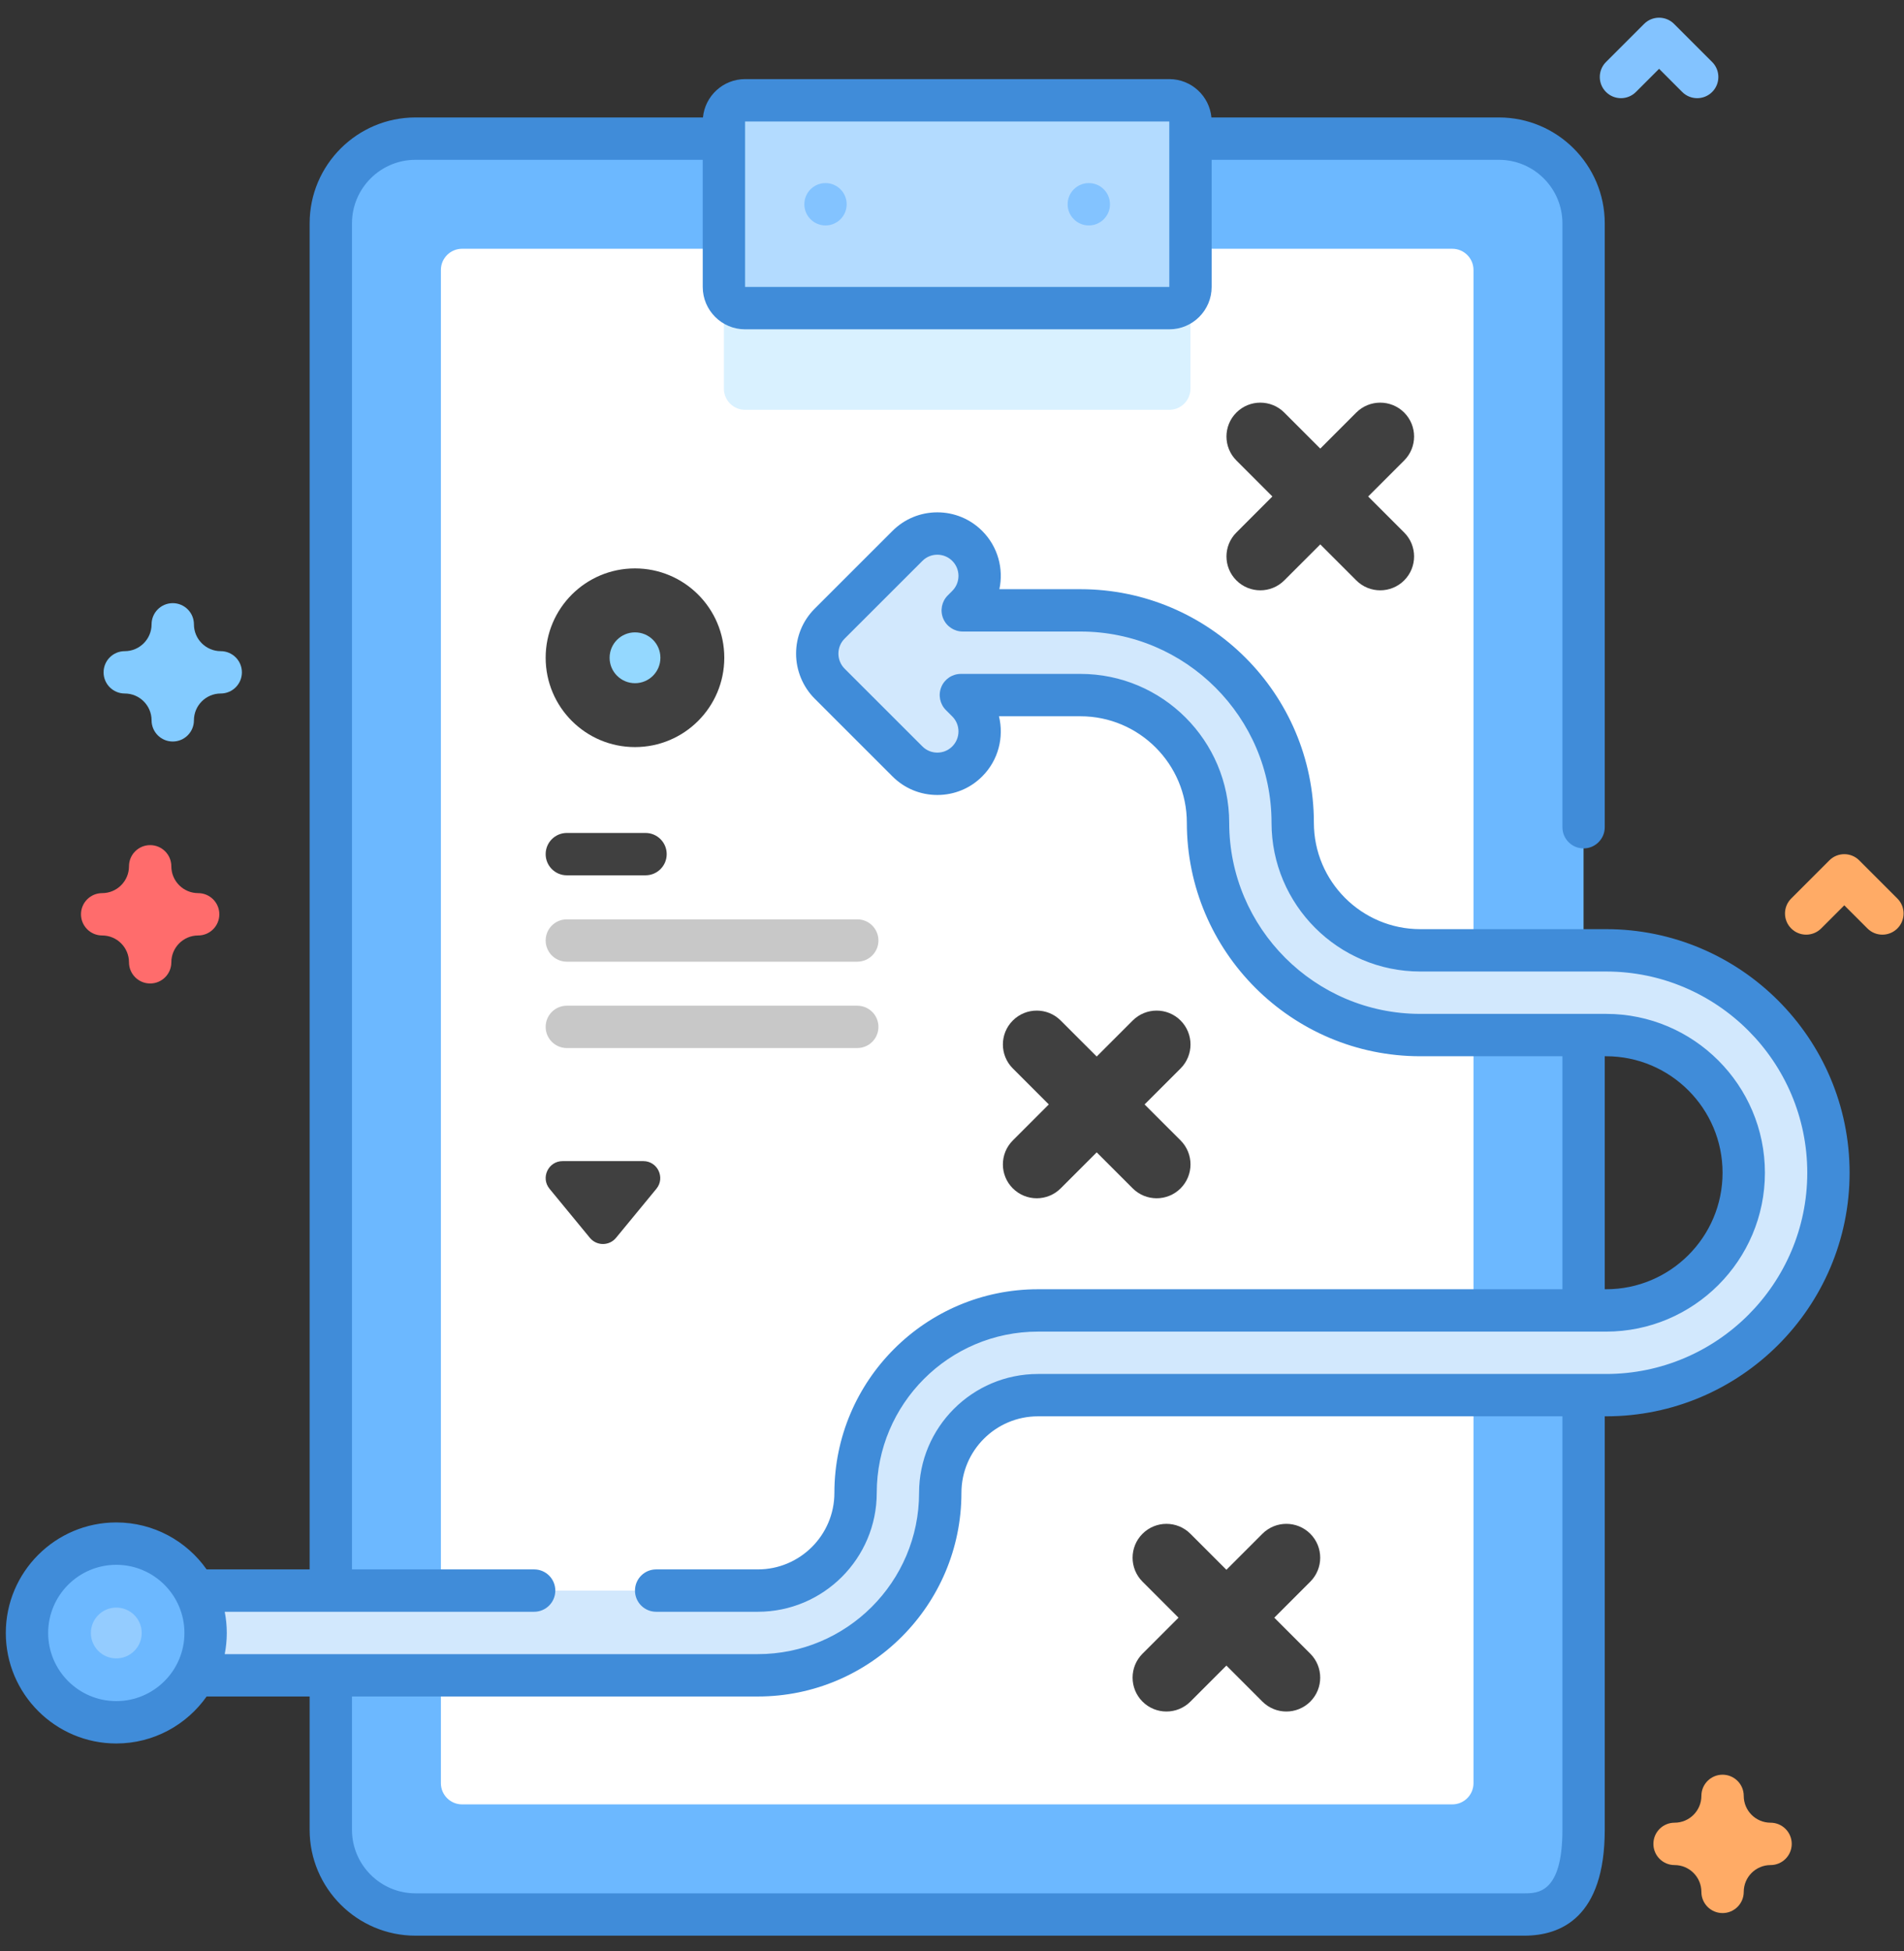 <svg width="82" height="84" viewBox="0 0 82 84" fill="none" xmlns="http://www.w3.org/2000/svg">
<rect x="0" y="0" width="82" height="84" fill="#333333" stroke="none"/>
<path d="M68.2 9.616V78.782C68.2 80.797 67.662 82.43 65.647 82.43H17.894C15.878 82.43 14.246 80.797 14.246 78.782V9.616C14.246 7.603 15.878 5.969 17.894 5.969H64.552C66.568 5.969 68.2 7.603 68.2 9.616Z" fill="#6CB8FF"/>
<path d="M63.459 11.623V76.776C63.459 77.28 63.05 77.688 62.547 77.688H19.9C19.397 77.688 18.988 77.28 18.988 76.776V11.623C18.988 11.12 19.397 10.711 19.9 10.711H62.547C63.05 10.711 63.459 11.12 63.459 11.623Z" fill="white"/>
<path d="M51.27 10.711V16.733C51.27 17.236 50.861 17.645 50.358 17.645H32.088C31.584 17.645 31.176 17.236 31.176 16.733V10.711H51.27Z" fill="#D9F1FF"/>
<path d="M50.357 13.269H32.088C31.584 13.269 31.176 12.861 31.176 12.357V5.232C31.176 4.729 31.584 4.32 32.088 4.32H50.357C50.861 4.32 51.269 4.729 51.269 5.232V12.357C51.269 12.861 50.861 13.269 50.357 13.269Z" fill="#B3DBFF"/>
<path d="M35.553 9.707C36.056 9.707 36.464 9.298 36.464 8.795C36.464 8.291 36.056 7.883 35.553 7.883C35.049 7.883 34.641 8.291 34.641 8.795C34.641 9.298 35.049 9.707 35.553 9.707Z" fill="#83C3FF"/>
<path d="M46.892 9.707C47.396 9.707 47.804 9.298 47.804 8.795C47.804 8.291 47.396 7.883 46.892 7.883C46.389 7.883 45.98 8.291 45.98 8.795C45.98 9.298 46.389 9.707 46.892 9.707Z" fill="#83C3FF"/>
<path d="M27.801 37.687H24.412C23.908 37.687 23.5 37.279 23.5 36.775C23.5 36.272 23.908 35.863 24.412 35.863H27.801C28.305 35.863 28.713 36.272 28.713 36.775C28.713 37.279 28.305 37.687 27.801 37.687Z" fill="#404040"/>
<path d="M36.92 41.406H24.412C23.908 41.406 23.5 40.997 23.5 40.494C23.5 39.99 23.908 39.582 24.412 39.582H36.92C37.423 39.582 37.832 39.99 37.832 40.494C37.832 40.997 37.423 41.406 36.92 41.406Z" fill="#C8C8C8"/>
<path d="M36.92 45.124H24.412C23.908 45.124 23.5 44.716 23.5 44.213C23.5 43.709 23.908 43.301 24.412 43.301H36.92C37.423 43.301 37.832 43.709 37.832 44.213C37.832 44.716 37.423 45.124 36.92 45.124Z" fill="#C8C8C8"/>
<path d="M69.168 40.918H61.167C58.137 40.918 55.672 38.453 55.672 35.423C55.672 30.382 51.571 26.281 46.53 26.281H41.462L41.657 26.086C42.369 25.374 42.369 24.219 41.657 23.507C40.945 22.795 39.79 22.795 39.078 23.507L35.729 26.855C35.387 27.198 35.195 27.661 35.195 28.145C35.195 28.629 35.387 29.092 35.729 29.434L39.078 32.783C39.434 33.139 39.901 33.318 40.367 33.318C40.834 33.318 41.301 33.139 41.657 32.783C42.369 32.071 42.369 30.916 41.657 30.204L41.381 29.928H46.53C49.56 29.928 52.025 32.393 52.025 35.423C52.025 40.464 56.126 44.565 61.167 44.565H69.168C72.437 44.565 75.097 47.224 75.097 50.494C75.097 53.763 72.437 56.423 69.168 56.423H44.701C40.37 56.423 36.846 59.946 36.846 64.277C36.846 66.597 34.959 68.484 32.639 68.484H6.832C5.824 68.484 5.008 69.301 5.008 70.308C5.008 71.315 5.824 72.132 6.832 72.132H32.639C36.97 72.132 40.493 68.608 40.493 64.277C40.493 61.957 42.381 60.07 44.701 60.07H69.168C74.448 60.07 78.744 55.774 78.744 50.494C78.744 45.213 74.449 40.918 69.168 40.918Z" fill="#D2E8FD"/>
<path d="M5.007 74.154C7.131 74.154 8.853 72.432 8.853 70.307C8.853 68.183 7.131 66.461 5.007 66.461C2.882 66.461 1.16 68.183 1.16 70.307C1.16 72.432 2.882 74.154 5.007 74.154Z" fill="#6CB8FF"/>
<path d="M5.008 71.403C5.613 71.403 6.103 70.913 6.103 70.309C6.103 69.705 5.613 69.215 5.008 69.215C4.404 69.215 3.914 69.705 3.914 70.309C3.914 70.913 4.404 71.403 5.008 71.403Z" fill="#94CCFF"/>
<path d="M69.169 40.005H61.168C58.641 40.005 56.585 37.95 56.585 35.422C56.585 29.878 52.075 25.368 46.531 25.368H43.041C43.228 24.491 42.981 23.54 42.302 22.861C41.785 22.344 41.098 22.059 40.368 22.059C40.367 22.059 40.367 22.059 40.366 22.059C39.636 22.06 38.949 22.345 38.434 22.861L35.082 26.211C34.568 26.728 34.285 27.415 34.285 28.144C34.285 28.865 34.576 29.57 35.084 30.078L38.433 33.425C38.948 33.943 39.635 34.228 40.368 34.228C41.102 34.228 41.789 33.943 42.303 33.426C43.002 32.727 43.242 31.738 43.023 30.839H46.531C49.058 30.839 51.114 32.895 51.114 35.422C51.114 40.966 55.624 45.477 61.168 45.477H67.289V55.509H44.702C39.867 55.509 35.935 59.442 35.935 64.276C35.935 66.093 34.456 67.571 32.639 67.571H28.259C27.755 67.571 27.347 67.979 27.347 68.483C27.347 68.987 27.755 69.395 28.259 69.395H32.639C35.462 69.395 37.759 67.098 37.759 64.276C37.759 60.447 40.873 57.333 44.702 57.333H69.169C72.941 57.333 76.01 54.265 76.01 50.494C76.01 46.722 72.941 43.653 69.169 43.653H61.168C56.63 43.653 52.938 39.961 52.938 35.422C52.938 31.889 50.064 29.015 46.531 29.015H41.382C41.014 29.015 40.681 29.237 40.54 29.578C40.399 29.919 40.477 30.311 40.737 30.572L41.012 30.847C41.368 31.203 41.368 31.782 41.011 32.138C40.841 32.309 40.613 32.404 40.368 32.404C40.124 32.404 39.896 32.309 39.724 32.136L36.373 28.788C36.205 28.619 36.108 28.384 36.108 28.144C36.108 27.9 36.203 27.67 36.373 27.499L39.725 24.15C39.896 23.978 40.124 23.883 40.367 23.883H40.368C40.611 23.883 40.84 23.978 41.013 24.151C41.368 24.506 41.367 25.084 41.013 25.44L40.818 25.635C40.557 25.895 40.479 26.288 40.62 26.628C40.761 26.969 41.094 27.191 41.463 27.191H46.531C51.069 27.191 54.761 30.884 54.761 35.422C54.761 38.955 57.636 41.829 61.168 41.829H69.169C73.947 41.829 77.834 45.716 77.834 50.494C77.834 55.27 73.947 59.157 69.169 59.157H44.702C41.879 59.157 39.582 61.453 39.582 64.276C39.582 68.104 36.468 71.219 32.639 71.219H9.678C9.736 70.924 9.767 70.619 9.767 70.307C9.767 69.995 9.736 69.69 9.678 69.395H23.004C23.508 69.395 23.916 68.987 23.916 68.483C23.916 67.979 23.508 67.571 23.004 67.571H15.159V9.616C15.159 8.108 16.386 6.881 17.894 6.881H30.265V12.355C30.265 13.361 31.083 14.179 32.089 14.179H50.358C51.364 14.179 52.182 13.361 52.182 12.355V6.881H64.553C66.062 6.881 67.289 8.108 67.289 9.616V35.616C67.289 36.119 67.697 36.528 68.201 36.528C68.704 36.528 69.112 36.119 69.112 35.616V9.616C69.112 7.102 67.067 5.057 64.553 5.057H52.173C52.086 4.132 51.306 3.406 50.358 3.406H32.089C31.142 3.406 30.362 4.132 30.274 5.057H17.894C15.38 5.057 13.335 7.102 13.335 9.616V67.571H8.898C8.036 66.349 6.614 65.549 5.008 65.549C2.385 65.549 0.25 67.684 0.25 70.308C0.25 72.931 2.385 75.066 5.008 75.066C6.615 75.066 8.037 74.265 8.899 73.043H13.335V78.782C13.335 81.296 15.38 83.341 17.894 83.341H65.647C67.228 83.341 69.112 82.55 69.112 78.782V60.98H69.169C74.952 60.98 79.657 56.276 79.657 50.494C79.657 44.71 74.952 40.005 69.169 40.005ZM74.186 50.494C74.186 53.259 71.936 55.509 69.169 55.509H69.112V45.477H69.169C71.936 45.477 74.186 47.727 74.186 50.494ZM32.089 5.23H50.358L50.359 12.355H32.089V5.23ZM5.008 73.242C3.39 73.242 2.074 71.925 2.074 70.308C2.074 68.689 3.39 67.373 5.008 67.373C6.626 67.373 7.943 68.689 7.943 70.308C7.943 71.925 6.627 73.242 5.008 73.242ZM67.289 78.782C67.289 81.518 66.221 81.518 65.647 81.518H17.894C16.386 81.518 15.159 80.29 15.159 78.782V73.043H32.639C37.473 73.043 41.406 69.11 41.406 64.276C41.406 62.459 42.884 60.98 44.702 60.98H67.289V78.782Z" fill="#408CD9"/>
<path d="M27.346 32.166C29.471 32.166 31.193 30.444 31.193 28.319C31.193 26.195 29.471 24.473 27.346 24.473C25.222 24.473 23.5 26.195 23.5 28.319C23.5 30.444 25.222 32.166 27.346 32.166Z" fill="#404040"/>
<path d="M27.348 29.415C27.953 29.415 28.442 28.925 28.442 28.321C28.442 27.716 27.953 27.227 27.348 27.227C26.744 27.227 26.254 27.716 26.254 28.321C26.254 28.925 26.744 29.415 27.348 29.415Z" fill="#94D8FF"/>
<path d="M23.668 51.185L25.404 53.295C25.696 53.65 26.239 53.65 26.531 53.295L28.268 51.185C28.66 50.709 28.321 49.992 27.704 49.992H24.231C23.614 49.992 23.276 50.709 23.668 51.185Z" fill="#404040"/>
<path d="M56.431 66.037C55.861 65.467 54.938 65.467 54.368 66.037L52.818 67.587L51.267 66.037C50.698 65.467 49.774 65.467 49.205 66.037C48.635 66.606 48.635 67.53 49.205 68.099L50.755 69.65L49.205 71.2C48.635 71.769 48.635 72.693 49.205 73.263C49.774 73.832 50.698 73.832 51.267 73.263L52.818 71.712L54.368 73.263C54.938 73.832 55.861 73.832 56.431 73.263C57 72.693 57 71.769 56.431 71.2L54.88 69.65L56.431 68.099C57 67.529 57 66.606 56.431 66.037Z" fill="#404040"/>
<path d="M50.845 43.939C50.275 43.369 49.352 43.369 48.782 43.939L47.232 45.489L45.681 43.939C45.112 43.369 44.188 43.369 43.619 43.939C43.049 44.508 43.049 45.432 43.619 46.002L45.169 47.552L43.619 49.102C43.049 49.672 43.049 50.595 43.619 51.165C44.188 51.734 45.112 51.734 45.681 51.165L47.232 49.615L48.782 51.165C49.352 51.734 50.275 51.734 50.845 51.165C51.414 50.595 51.414 49.672 50.845 49.102L49.294 47.552L50.845 46.002C51.414 45.432 51.414 44.508 50.845 43.939Z" fill="#404040"/>
<path d="M60.474 17.763C59.904 17.194 58.98 17.194 58.411 17.763L56.861 19.314L55.31 17.763C54.741 17.194 53.817 17.194 53.248 17.763C52.678 18.333 52.678 19.256 53.248 19.826L54.798 21.376L53.248 22.927C52.678 23.496 52.678 24.42 53.248 24.989C53.817 25.559 54.741 25.559 55.31 24.989L56.861 23.439L58.411 24.989C58.98 25.559 59.904 25.559 60.474 24.989C61.043 24.42 61.043 23.496 60.474 22.927L58.923 21.376L60.474 19.826C61.043 19.256 61.043 18.333 60.474 17.763Z" fill="#404040"/>
<path d="M74.186 82.368C73.682 82.368 73.274 81.96 73.274 81.456C73.274 80.819 72.756 80.301 72.119 80.301C71.615 80.301 71.207 79.893 71.207 79.389C71.207 78.885 71.615 78.477 72.119 78.477C72.756 78.477 73.274 77.959 73.274 77.322C73.274 76.818 73.682 76.41 74.186 76.41C74.689 76.41 75.098 76.818 75.098 77.322C75.098 77.959 75.616 78.477 76.253 78.477C76.756 78.477 77.165 78.885 77.165 79.389C77.165 79.893 76.756 80.301 76.253 80.301C75.616 80.301 75.098 80.819 75.098 81.456C75.098 81.959 74.689 82.368 74.186 82.368Z" fill="#FFAB66"/>
<path d="M7.44 31.926C6.936 31.926 6.528 31.518 6.528 31.014C6.528 30.378 6.01 29.859 5.373 29.859C4.869 29.859 4.461 29.451 4.461 28.948C4.461 28.444 4.869 28.036 5.373 28.036C6.01 28.036 6.528 27.517 6.528 26.881C6.528 26.377 6.936 25.969 7.44 25.969C7.943 25.969 8.352 26.377 8.352 26.881C8.352 27.517 8.87 28.036 9.507 28.036C10.01 28.036 10.418 28.444 10.418 28.948C10.418 29.451 10.01 29.859 9.507 29.859C8.87 29.859 8.352 30.378 8.352 31.014C8.352 31.518 7.943 31.926 7.44 31.926Z" fill="#83CBFF"/>
<path d="M6.467 42.344C5.963 42.344 5.555 41.936 5.555 41.432C5.555 40.796 5.037 40.277 4.4 40.277C3.897 40.277 3.488 39.869 3.488 39.365C3.488 38.862 3.897 38.454 4.4 38.454C5.037 38.454 5.555 37.935 5.555 37.299C5.555 36.795 5.963 36.387 6.467 36.387C6.971 36.387 7.379 36.795 7.379 37.299C7.379 37.935 7.897 38.454 8.534 38.454C9.037 38.454 9.446 38.862 9.446 39.365C9.446 39.869 9.037 40.277 8.534 40.277C7.897 40.277 7.379 40.796 7.379 41.432C7.379 41.936 6.971 42.344 6.467 42.344Z" fill="#FF6C6C"/>
<path d="M73.093 4.227C72.86 4.227 72.626 4.138 72.448 3.96L71.452 2.963L70.455 3.96C70.099 4.316 69.522 4.316 69.166 3.96C68.809 3.604 68.809 3.026 69.166 2.67L70.807 1.029C71.163 0.673 71.74 0.673 72.097 1.029L73.738 2.67C74.094 3.026 74.094 3.604 73.738 3.96C73.56 4.138 73.326 4.227 73.093 4.227Z" fill="#83C3FF"/>
<path d="M81.07 40.242C80.836 40.242 80.603 40.153 80.425 39.975L79.428 38.979L78.432 39.975C78.076 40.331 77.498 40.331 77.142 39.975C76.786 39.619 76.786 39.042 77.142 38.686L78.784 37.044C79.14 36.688 79.717 36.688 80.073 37.044L81.715 38.686C82.071 39.042 82.071 39.619 81.715 39.975C81.536 40.153 81.303 40.242 81.07 40.242Z" fill="#FFAB66"/>
</svg>
